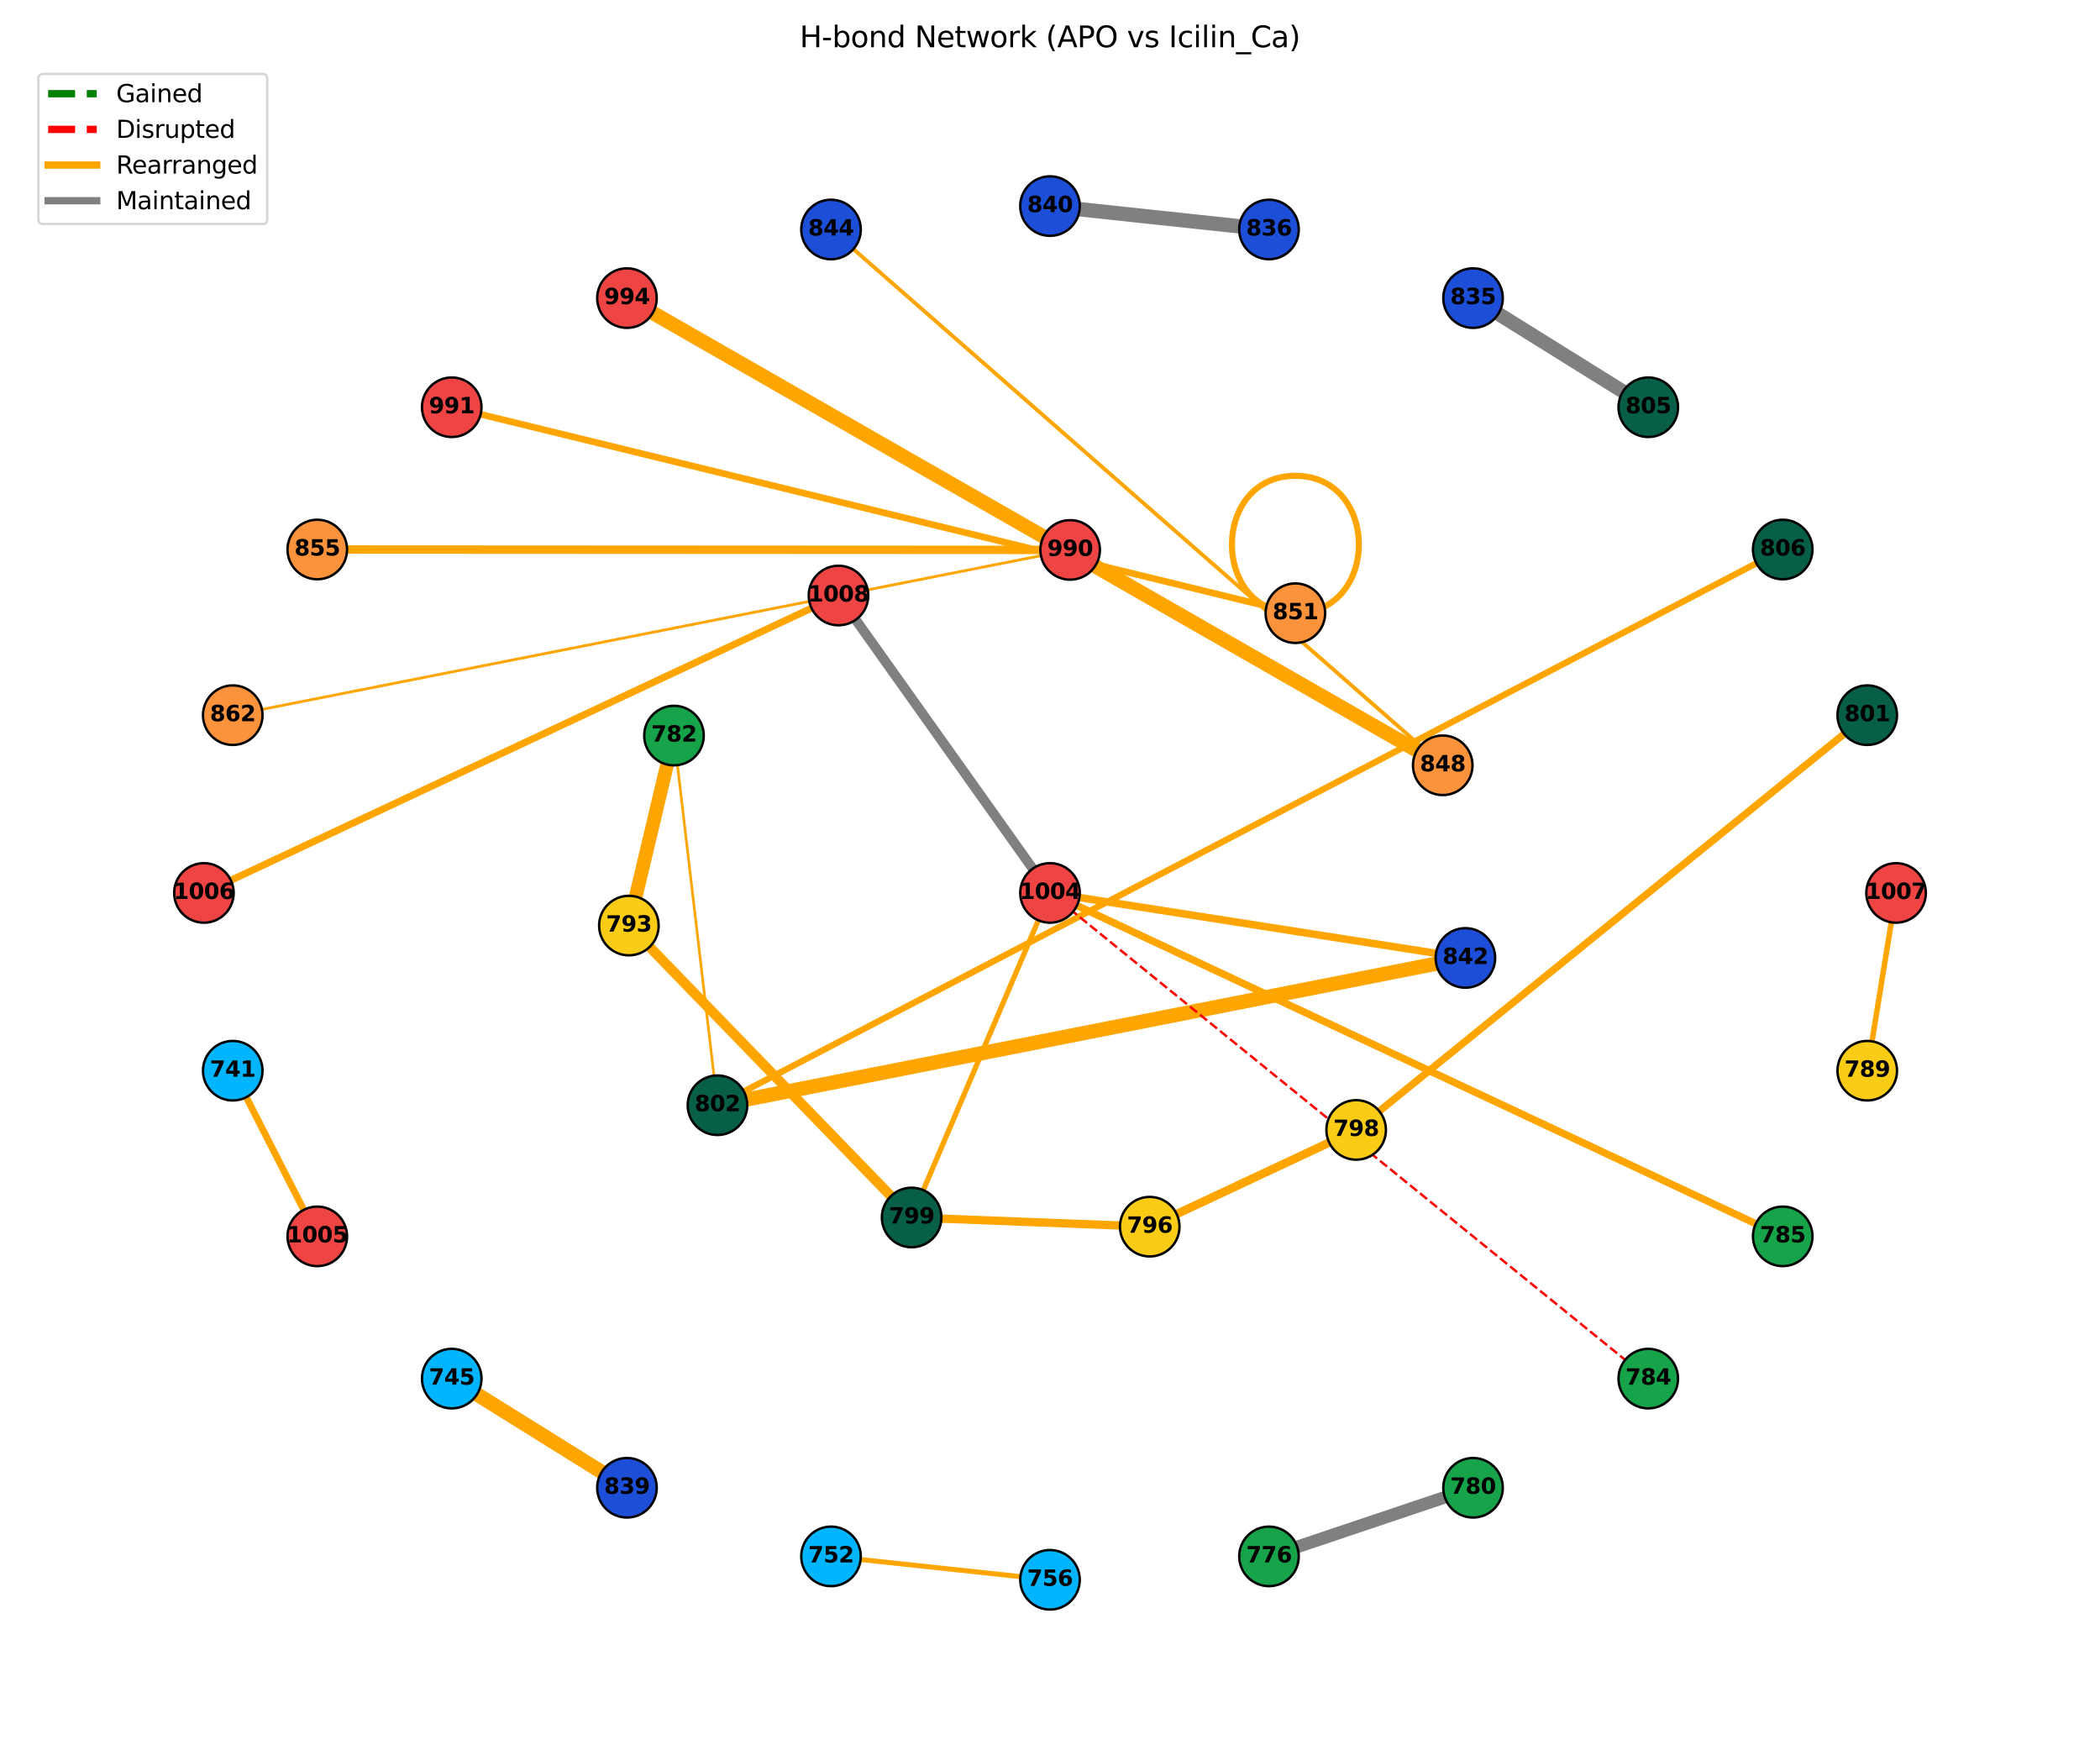 <?xml version="1.0" encoding="utf-8" standalone="no"?>
<!DOCTYPE svg PUBLIC "-//W3C//DTD SVG 1.1//EN"
  "http://www.w3.org/Graphics/SVG/1.1/DTD/svg11.dtd">
<svg xmlns:xlink="http://www.w3.org/1999/xlink" width="864pt" height="720pt" viewBox="0 0 864 720" xmlns="http://www.w3.org/2000/svg" version="1.1">
 <defs>
  <style type="text/css">*{stroke-linejoin: round; stroke-linecap: butt}</style>
 </defs>
 <g id="figure_1">
  <g id="patch_1">
   <path d="M 0 720 
L 864 720 
L 864 0 
L 0 0 
z
" style="fill: #ffffff"/>
  </g>
  <g id="axes_1">
   <g id="LineCollection_1">
    <path d="M 432 367.32 
L 344.975 244.974 
" clip-path="url(#p6fc18c1653)" style="fill: none; stroke: #808080; stroke-width: 4.04"/>
    <path d="M 432 367.32 
L 733.463 508.593 
" clip-path="url(#p6fc18c1653)" style="fill: none; stroke: #ffa500; stroke-width: 3.01"/>
    <path d="M 432 367.32 
L 375.074 500.823 
" clip-path="url(#p6fc18c1653)" style="fill: none; stroke: #ffa500; stroke-width: 2.16"/>
    <path d="M 432 367.32 
L 602.904 394.056 
" clip-path="url(#p6fc18c1653)" style="fill: none; stroke: #ffa500; stroke-width: 3.1"/>
    <path d="M 344.975 244.974 
L 83.901 367.32 
" clip-path="url(#p6fc18c1653)" style="fill: none; stroke: #ffa500; stroke-width: 2.89"/>
    <path d="M 95.762 440.448 
L 130.537 508.593 
" clip-path="url(#p6fc18c1653)" style="fill: none; stroke: #ffa500; stroke-width: 2.8"/>
    <path d="M 185.857 567.11 
L 257.95 612.012 
" clip-path="url(#p6fc18c1653)" style="fill: none; stroke: #ffa500; stroke-width: 5.93"/>
    <path d="M 341.905 640.238 
L 432 649.865 
" clip-path="url(#p6fc18c1653)" style="fill: none; stroke: #ffa500; stroke-width: 2.05"/>
    <path d="M 522.095 640.238 
L 606.05 612.012 
" clip-path="url(#p6fc18c1653)" style="fill: none; stroke: #808080; stroke-width: 5.17"/>
    <path d="M 277.299 302.585 
L 258.739 380.749 
" clip-path="url(#p6fc18c1653)" style="fill: none; stroke: #ffa500; stroke-width: 5.63"/>
    <path d="M 277.299 302.585 
L 295.188 454.649 
" clip-path="url(#p6fc18c1653)" style="fill: none; stroke: #ffa500; stroke-width: 1.08"/>
    <path d="M 258.739 380.749 
L 375.074 500.823 
" clip-path="url(#p6fc18c1653)" style="fill: none; stroke: #ffa500; stroke-width: 4.13"/>
    <path d="M 295.188 454.649 
L 733.463 226.047 
" clip-path="url(#p6fc18c1653)" style="fill: none; stroke: #ffa500; stroke-width: 2.6"/>
    <path d="M 295.188 454.649 
L 602.904 394.056 
" clip-path="url(#p6fc18c1653)" style="fill: none; stroke: #ffa500; stroke-width: 5.88"/>
    <path d="M 768.238 440.448 
L 780.099 367.32 
" clip-path="url(#p6fc18c1653)" style="fill: none; stroke: #ffa500; stroke-width: 2.26"/>
    <path d="M 375.074 500.823 
L 473.034 504.61 
" clip-path="url(#p6fc18c1653)" style="fill: none; stroke: #ffa500; stroke-width: 3.41"/>
    <path d="M 473.034 504.61 
L 557.966 464.809 
" clip-path="url(#p6fc18c1653)" style="fill: none; stroke: #ffa500; stroke-width: 3.49"/>
    <path d="M 557.966 464.809 
L 768.238 294.192 
" clip-path="url(#p6fc18c1653)" style="fill: none; stroke: #ffa500; stroke-width: 3.01"/>
    <path d="M 678.143 167.53 
L 606.049 122.628 
" clip-path="url(#p6fc18c1653)" style="fill: none; stroke: #808080; stroke-width: 5.8"/>
    <path d="M 522.095 94.402 
L 432 84.775 
" clip-path="url(#p6fc18c1653)" style="fill: none; stroke: #808080; stroke-width: 5.94"/>
    <path d="M 341.905 94.402 
L 593.582 314.814 
" clip-path="url(#p6fc18c1653)" style="fill: none; stroke: #ffa500; stroke-width: 1.58"/>
    <path d="M 593.582 314.814 
L 257.95 122.628 
" clip-path="url(#p6fc18c1653)" style="fill: none; stroke: #ffa500; stroke-width: 5.91"/>
    <path d="M 532.959 252.243 
L 532.959 252.243 
" clip-path="url(#p6fc18c1653)" style="fill: none; stroke: #ffa500; stroke-width: 2.5"/>
    <path d="M 532.959 252.243 
L 185.857 167.53 
" clip-path="url(#p6fc18c1653)" style="fill: none; stroke: #ffa500; stroke-width: 2.73"/>
    <path d="M 130.537 226.047 
L 440.282 226.207 
" clip-path="url(#p6fc18c1653)" style="fill: none; stroke: #ffa500; stroke-width: 3.46"/>
    <path d="M 440.282 226.207 
L 95.762 294.192 
" clip-path="url(#p6fc18c1653)" style="fill: none; stroke: #ffa500; stroke-width: 1.14"/>
   </g>
   <g id="patch_2">
    <path d="M 532.959 195.734 
C 567.769 195.734 567.769 252.243 532.959 252.243 
C 498.149 252.243 498.149 195.734 532.959 195.734 
" clip-path="url(#p6fc18c1653)" style="fill: none; stroke: #ffa500; stroke-width: 2.5; stroke-linecap: round"/>
   </g>
   <g id="LineCollection_2">
    <path d="M 432 367.32 
L 678.143 567.11 
" clip-path="url(#p6fc18c1653)" style="fill: none; stroke-dasharray: 3.7,1.6; stroke-dashoffset: 0; stroke: #ff0000"/>
   </g>
   <g id="PathCollection_1">
    <defs>
     <path id="C0_0_0101a02638" d="M 0 12.247 
C 3.248 12.247 6.364 10.957 8.66 8.66 
C 10.957 6.364 12.247 3.248 12.247 -0 
C 12.247 -3.248 10.957 -6.364 8.66 -8.66 
C 6.364 -10.957 3.248 -12.247 0 -12.247 
C -3.248 -12.247 -6.364 -10.957 -8.66 -8.66 
C -10.957 -6.364 -12.247 -3.248 -12.247 0 
C -12.247 3.248 -10.957 6.364 -8.66 8.66 
C -6.364 10.957 -3.248 12.247 0 12.247 
z
"/>
    </defs>
    <g clip-path="url(#p6fc18c1653)">
     <use xlink:href="#C0_0_0101a02638" x="432" y="367.32" style="fill: #ef4444; stroke: #000000"/>
    </g>
    <g clip-path="url(#p6fc18c1653)">
     <use xlink:href="#C0_0_0101a02638" x="344.975" y="244.974" style="fill: #ef4444; stroke: #000000"/>
    </g>
    <g clip-path="url(#p6fc18c1653)">
     <use xlink:href="#C0_0_0101a02638" x="83.901" y="367.32" style="fill: #ef4444; stroke: #000000"/>
    </g>
    <g clip-path="url(#p6fc18c1653)">
     <use xlink:href="#C0_0_0101a02638" x="95.762" y="440.448" style="fill: #00b5ff; stroke: #000000"/>
    </g>
    <g clip-path="url(#p6fc18c1653)">
     <use xlink:href="#C0_0_0101a02638" x="130.537" y="508.593" style="fill: #ef4444; stroke: #000000"/>
    </g>
    <g clip-path="url(#p6fc18c1653)">
     <use xlink:href="#C0_0_0101a02638" x="185.857" y="567.11" style="fill: #00b5ff; stroke: #000000"/>
    </g>
    <g clip-path="url(#p6fc18c1653)">
     <use xlink:href="#C0_0_0101a02638" x="257.95" y="612.012" style="fill: #1d4ed8; stroke: #000000"/>
    </g>
    <g clip-path="url(#p6fc18c1653)">
     <use xlink:href="#C0_0_0101a02638" x="341.905" y="640.238" style="fill: #00b5ff; stroke: #000000"/>
    </g>
    <g clip-path="url(#p6fc18c1653)">
     <use xlink:href="#C0_0_0101a02638" x="432" y="649.865" style="fill: #00b5ff; stroke: #000000"/>
    </g>
    <g clip-path="url(#p6fc18c1653)">
     <use xlink:href="#C0_0_0101a02638" x="522.095" y="640.238" style="fill: #16a34a; stroke: #000000"/>
    </g>
    <g clip-path="url(#p6fc18c1653)">
     <use xlink:href="#C0_0_0101a02638" x="606.05" y="612.012" style="fill: #16a34a; stroke: #000000"/>
    </g>
    <g clip-path="url(#p6fc18c1653)">
     <use xlink:href="#C0_0_0101a02638" x="277.299" y="302.585" style="fill: #16a34a; stroke: #000000"/>
    </g>
    <g clip-path="url(#p6fc18c1653)">
     <use xlink:href="#C0_0_0101a02638" x="258.739" y="380.749" style="fill: #facc15; stroke: #000000"/>
    </g>
    <g clip-path="url(#p6fc18c1653)">
     <use xlink:href="#C0_0_0101a02638" x="295.188" y="454.649" style="fill: #065f46; stroke: #000000"/>
    </g>
    <g clip-path="url(#p6fc18c1653)">
     <use xlink:href="#C0_0_0101a02638" x="678.143" y="567.11" style="fill: #16a34a; stroke: #000000"/>
    </g>
    <g clip-path="url(#p6fc18c1653)">
     <use xlink:href="#C0_0_0101a02638" x="733.463" y="508.593" style="fill: #16a34a; stroke: #000000"/>
    </g>
    <g clip-path="url(#p6fc18c1653)">
     <use xlink:href="#C0_0_0101a02638" x="768.238" y="440.448" style="fill: #facc15; stroke: #000000"/>
    </g>
    <g clip-path="url(#p6fc18c1653)">
     <use xlink:href="#C0_0_0101a02638" x="780.099" y="367.32" style="fill: #ef4444; stroke: #000000"/>
    </g>
    <g clip-path="url(#p6fc18c1653)">
     <use xlink:href="#C0_0_0101a02638" x="375.074" y="500.823" style="fill: #065f46; stroke: #000000"/>
    </g>
    <g clip-path="url(#p6fc18c1653)">
     <use xlink:href="#C0_0_0101a02638" x="473.034" y="504.61" style="fill: #facc15; stroke: #000000"/>
    </g>
    <g clip-path="url(#p6fc18c1653)">
     <use xlink:href="#C0_0_0101a02638" x="557.966" y="464.809" style="fill: #facc15; stroke: #000000"/>
    </g>
    <g clip-path="url(#p6fc18c1653)">
     <use xlink:href="#C0_0_0101a02638" x="768.238" y="294.192" style="fill: #065f46; stroke: #000000"/>
    </g>
    <g clip-path="url(#p6fc18c1653)">
     <use xlink:href="#C0_0_0101a02638" x="733.463" y="226.047" style="fill: #065f46; stroke: #000000"/>
    </g>
    <g clip-path="url(#p6fc18c1653)">
     <use xlink:href="#C0_0_0101a02638" x="602.904" y="394.056" style="fill: #1d4ed8; stroke: #000000"/>
    </g>
    <g clip-path="url(#p6fc18c1653)">
     <use xlink:href="#C0_0_0101a02638" x="678.143" y="167.53" style="fill: #065f46; stroke: #000000"/>
    </g>
    <g clip-path="url(#p6fc18c1653)">
     <use xlink:href="#C0_0_0101a02638" x="606.049" y="122.628" style="fill: #1d4ed8; stroke: #000000"/>
    </g>
    <g clip-path="url(#p6fc18c1653)">
     <use xlink:href="#C0_0_0101a02638" x="522.095" y="94.402" style="fill: #1d4ed8; stroke: #000000"/>
    </g>
    <g clip-path="url(#p6fc18c1653)">
     <use xlink:href="#C0_0_0101a02638" x="432" y="84.775" style="fill: #1d4ed8; stroke: #000000"/>
    </g>
    <g clip-path="url(#p6fc18c1653)">
     <use xlink:href="#C0_0_0101a02638" x="341.905" y="94.402" style="fill: #1d4ed8; stroke: #000000"/>
    </g>
    <g clip-path="url(#p6fc18c1653)">
     <use xlink:href="#C0_0_0101a02638" x="593.582" y="314.814" style="fill: #fb923c; stroke: #000000"/>
    </g>
    <g clip-path="url(#p6fc18c1653)">
     <use xlink:href="#C0_0_0101a02638" x="257.95" y="122.628" style="fill: #ef4444; stroke: #000000"/>
    </g>
    <g clip-path="url(#p6fc18c1653)">
     <use xlink:href="#C0_0_0101a02638" x="532.959" y="252.243" style="fill: #fb923c; stroke: #000000"/>
    </g>
    <g clip-path="url(#p6fc18c1653)">
     <use xlink:href="#C0_0_0101a02638" x="185.857" y="167.53" style="fill: #ef4444; stroke: #000000"/>
    </g>
    <g clip-path="url(#p6fc18c1653)">
     <use xlink:href="#C0_0_0101a02638" x="130.537" y="226.047" style="fill: #fb923c; stroke: #000000"/>
    </g>
    <g clip-path="url(#p6fc18c1653)">
     <use xlink:href="#C0_0_0101a02638" x="440.282" y="226.207" style="fill: #ef4444; stroke: #000000"/>
    </g>
    <g clip-path="url(#p6fc18c1653)">
     <use xlink:href="#C0_0_0101a02638" x="95.762" y="294.192" style="fill: #fb923c; stroke: #000000"/>
    </g>
   </g>
   <g id="line2d_1"/>
   <g id="line2d_2"/>
   <g id="line2d_3"/>
   <g id="line2d_4"/>
   <g id="text_1">
    <g clip-path="url(#p6fc18c1653)">
     <!-- 1004 -->
     <g transform="translate(419.476 369.803) scale(0.09 -0.09)">
      <defs>
       <path id="DejaVuSans-Bold-31" d="M 750 831 
L 1813 831 
L 1813 3847 
L 722 3622 
L 722 4441 
L 1806 4666 
L 2950 4666 
L 2950 831 
L 4013 831 
L 4013 0 
L 750 0 
L 750 831 
z
" transform="scale(0.016)"/>
       <path id="DejaVuSans-Bold-30" d="M 2944 2338 
Q 2944 3213 2780 3570 
Q 2616 3928 2228 3928 
Q 1841 3928 1675 3570 
Q 1509 3213 1509 2338 
Q 1509 1453 1675 1090 
Q 1841 728 2228 728 
Q 2613 728 2778 1090 
Q 2944 1453 2944 2338 
z
M 4147 2328 
Q 4147 1169 3647 539 
Q 3147 -91 2228 -91 
Q 1306 -91 806 539 
Q 306 1169 306 2328 
Q 306 3491 806 4120 
Q 1306 4750 2228 4750 
Q 3147 4750 3647 4120 
Q 4147 3491 4147 2328 
z
" transform="scale(0.016)"/>
       <path id="DejaVuSans-Bold-34" d="M 2356 3675 
L 1038 1722 
L 2356 1722 
L 2356 3675 
z
M 2156 4666 
L 3494 4666 
L 3494 1722 
L 4159 1722 
L 4159 850 
L 3494 850 
L 3494 0 
L 2356 0 
L 2356 850 
L 288 850 
L 288 1881 
L 2156 4666 
z
" transform="scale(0.016)"/>
      </defs>
      <use xlink:href="#DejaVuSans-Bold-31"/>
      <use xlink:href="#DejaVuSans-Bold-30" transform="translate(69.58 0)"/>
      <use xlink:href="#DejaVuSans-Bold-30" transform="translate(139.16 0)"/>
      <use xlink:href="#DejaVuSans-Bold-34" transform="translate(208.74 0)"/>
     </g>
    </g>
   </g>
   <g id="text_2">
    <g clip-path="url(#p6fc18c1653)">
     <!-- 1008 -->
     <g transform="translate(332.451 247.458) scale(0.09 -0.09)">
      <defs>
       <path id="DejaVuSans-Bold-38" d="M 2228 2088 
Q 1891 2088 1709 1903 
Q 1528 1719 1528 1375 
Q 1528 1031 1709 848 
Q 1891 666 2228 666 
Q 2563 666 2741 848 
Q 2919 1031 2919 1375 
Q 2919 1722 2741 1905 
Q 2563 2088 2228 2088 
z
M 1350 2484 
Q 925 2613 709 2878 
Q 494 3144 494 3541 
Q 494 4131 934 4440 
Q 1375 4750 2228 4750 
Q 3075 4750 3515 4442 
Q 3956 4134 3956 3541 
Q 3956 3144 3739 2878 
Q 3522 2613 3097 2484 
Q 3572 2353 3814 2058 
Q 4056 1763 4056 1313 
Q 4056 619 3595 264 
Q 3134 -91 2228 -91 
Q 1319 -91 855 264 
Q 391 619 391 1313 
Q 391 1763 633 2058 
Q 875 2353 1350 2484 
z
M 1631 3419 
Q 1631 3141 1786 2991 
Q 1941 2841 2228 2841 
Q 2509 2841 2662 2991 
Q 2816 3141 2816 3419 
Q 2816 3697 2662 3845 
Q 2509 3994 2228 3994 
Q 1941 3994 1786 3844 
Q 1631 3694 1631 3419 
z
" transform="scale(0.016)"/>
      </defs>
      <use xlink:href="#DejaVuSans-Bold-31"/>
      <use xlink:href="#DejaVuSans-Bold-30" transform="translate(69.58 0)"/>
      <use xlink:href="#DejaVuSans-Bold-30" transform="translate(139.16 0)"/>
      <use xlink:href="#DejaVuSans-Bold-38" transform="translate(208.74 0)"/>
     </g>
    </g>
   </g>
   <g id="text_3">
    <g clip-path="url(#p6fc18c1653)">
     <!-- 1006 -->
     <g transform="translate(71.377 369.803) scale(0.09 -0.09)">
      <defs>
       <path id="DejaVuSans-Bold-36" d="M 2316 2303 
Q 2000 2303 1842 2098 
Q 1684 1894 1684 1484 
Q 1684 1075 1842 870 
Q 2000 666 2316 666 
Q 2634 666 2792 870 
Q 2950 1075 2950 1484 
Q 2950 1894 2792 2098 
Q 2634 2303 2316 2303 
z
M 3803 4544 
L 3803 3681 
Q 3506 3822 3243 3889 
Q 2981 3956 2731 3956 
Q 2194 3956 1894 3657 
Q 1594 3359 1544 2772 
Q 1750 2925 1990 3001 
Q 2231 3078 2516 3078 
Q 3231 3078 3670 2659 
Q 4109 2241 4109 1563 
Q 4109 813 3618 361 
Q 3128 -91 2303 -91 
Q 1394 -91 895 523 
Q 397 1138 397 2266 
Q 397 3422 980 4083 
Q 1563 4744 2578 4744 
Q 2900 4744 3203 4694 
Q 3506 4644 3803 4544 
z
" transform="scale(0.016)"/>
      </defs>
      <use xlink:href="#DejaVuSans-Bold-31"/>
      <use xlink:href="#DejaVuSans-Bold-30" transform="translate(69.58 0)"/>
      <use xlink:href="#DejaVuSans-Bold-30" transform="translate(139.16 0)"/>
      <use xlink:href="#DejaVuSans-Bold-36" transform="translate(208.74 0)"/>
     </g>
    </g>
   </g>
   <g id="text_4">
    <g clip-path="url(#p6fc18c1653)">
     <!-- 741 -->
     <g transform="translate(86.369 442.932) scale(0.09 -0.09)">
      <defs>
       <path id="DejaVuSans-Bold-37" d="M 428 4666 
L 3944 4666 
L 3944 3988 
L 2125 0 
L 953 0 
L 2675 3781 
L 428 3781 
L 428 4666 
z
" transform="scale(0.016)"/>
      </defs>
      <use xlink:href="#DejaVuSans-Bold-37"/>
      <use xlink:href="#DejaVuSans-Bold-34" transform="translate(69.58 0)"/>
      <use xlink:href="#DejaVuSans-Bold-31" transform="translate(139.16 0)"/>
     </g>
    </g>
   </g>
   <g id="text_5">
    <g clip-path="url(#p6fc18c1653)">
     <!-- 1005 -->
     <g transform="translate(118.013 511.076) scale(0.09 -0.09)">
      <defs>
       <path id="DejaVuSans-Bold-35" d="M 678 4666 
L 3669 4666 
L 3669 3781 
L 1638 3781 
L 1638 3059 
Q 1775 3097 1914 3117 
Q 2053 3138 2203 3138 
Q 3056 3138 3531 2711 
Q 4006 2284 4006 1522 
Q 4006 766 3489 337 
Q 2972 -91 2053 -91 
Q 1656 -91 1267 -14 
Q 878 63 494 219 
L 494 1166 
Q 875 947 1217 837 
Q 1559 728 1863 728 
Q 2300 728 2551 942 
Q 2803 1156 2803 1522 
Q 2803 1891 2551 2103 
Q 2300 2316 1863 2316 
Q 1603 2316 1309 2248 
Q 1016 2181 678 2041 
L 678 4666 
z
" transform="scale(0.016)"/>
      </defs>
      <use xlink:href="#DejaVuSans-Bold-31"/>
      <use xlink:href="#DejaVuSans-Bold-30" transform="translate(69.58 0)"/>
      <use xlink:href="#DejaVuSans-Bold-30" transform="translate(139.16 0)"/>
      <use xlink:href="#DejaVuSans-Bold-35" transform="translate(208.74 0)"/>
     </g>
    </g>
   </g>
   <g id="text_6">
    <g clip-path="url(#p6fc18c1653)">
     <!-- 745 -->
     <g transform="translate(176.464 569.593) scale(0.09 -0.09)">
      <use xlink:href="#DejaVuSans-Bold-37"/>
      <use xlink:href="#DejaVuSans-Bold-34" transform="translate(69.58 0)"/>
      <use xlink:href="#DejaVuSans-Bold-35" transform="translate(139.16 0)"/>
     </g>
    </g>
   </g>
   <g id="text_7">
    <g clip-path="url(#p6fc18c1653)">
     <!-- 839 -->
     <g transform="translate(248.557 614.495) scale(0.09 -0.09)">
      <defs>
       <path id="DejaVuSans-Bold-33" d="M 2981 2516 
Q 3453 2394 3698 2092 
Q 3944 1791 3944 1325 
Q 3944 631 3412 270 
Q 2881 -91 1863 -91 
Q 1503 -91 1142 -33 
Q 781 25 428 141 
L 428 1069 
Q 766 900 1098 814 
Q 1431 728 1753 728 
Q 2231 728 2486 893 
Q 2741 1059 2741 1369 
Q 2741 1688 2480 1852 
Q 2219 2016 1709 2016 
L 1228 2016 
L 1228 2791 
L 1734 2791 
Q 2188 2791 2409 2933 
Q 2631 3075 2631 3366 
Q 2631 3634 2415 3781 
Q 2200 3928 1806 3928 
Q 1516 3928 1219 3862 
Q 922 3797 628 3669 
L 628 4550 
Q 984 4650 1334 4700 
Q 1684 4750 2022 4750 
Q 2931 4750 3382 4451 
Q 3834 4153 3834 3553 
Q 3834 3144 3618 2883 
Q 3403 2622 2981 2516 
z
" transform="scale(0.016)"/>
       <path id="DejaVuSans-Bold-39" d="M 641 103 
L 641 966 
Q 928 831 1190 764 
Q 1453 697 1709 697 
Q 2247 697 2547 995 
Q 2847 1294 2900 1881 
Q 2688 1725 2447 1647 
Q 2206 1569 1925 1569 
Q 1209 1569 770 1986 
Q 331 2403 331 3084 
Q 331 3838 820 4291 
Q 1309 4744 2131 4744 
Q 3044 4744 3544 4128 
Q 4044 3513 4044 2388 
Q 4044 1231 3459 570 
Q 2875 -91 1856 -91 
Q 1528 -91 1228 -42 
Q 928 6 641 103 
z
M 2125 2350 
Q 2441 2350 2600 2554 
Q 2759 2759 2759 3169 
Q 2759 3575 2600 3781 
Q 2441 3988 2125 3988 
Q 1809 3988 1650 3781 
Q 1491 3575 1491 3169 
Q 1491 2759 1650 2554 
Q 1809 2350 2125 2350 
z
" transform="scale(0.016)"/>
      </defs>
      <use xlink:href="#DejaVuSans-Bold-38"/>
      <use xlink:href="#DejaVuSans-Bold-33" transform="translate(69.58 0)"/>
      <use xlink:href="#DejaVuSans-Bold-39" transform="translate(139.16 0)"/>
     </g>
    </g>
   </g>
   <g id="text_8">
    <g clip-path="url(#p6fc18c1653)">
     <!-- 752 -->
     <g transform="translate(332.512 642.721) scale(0.09 -0.09)">
      <defs>
       <path id="DejaVuSans-Bold-32" d="M 1844 884 
L 3897 884 
L 3897 0 
L 506 0 
L 506 884 
L 2209 2388 
Q 2438 2594 2547 2791 
Q 2656 2988 2656 3200 
Q 2656 3528 2436 3728 
Q 2216 3928 1850 3928 
Q 1569 3928 1234 3808 
Q 900 3688 519 3450 
L 519 4475 
Q 925 4609 1322 4679 
Q 1719 4750 2100 4750 
Q 2938 4750 3402 4381 
Q 3866 4013 3866 3353 
Q 3866 2972 3669 2642 
Q 3472 2313 2841 1759 
L 1844 884 
z
" transform="scale(0.016)"/>
      </defs>
      <use xlink:href="#DejaVuSans-Bold-37"/>
      <use xlink:href="#DejaVuSans-Bold-35" transform="translate(69.58 0)"/>
      <use xlink:href="#DejaVuSans-Bold-32" transform="translate(139.16 0)"/>
     </g>
    </g>
   </g>
   <g id="text_9">
    <g clip-path="url(#p6fc18c1653)">
     <!-- 756 -->
     <g transform="translate(422.607 652.349) scale(0.09 -0.09)">
      <use xlink:href="#DejaVuSans-Bold-37"/>
      <use xlink:href="#DejaVuSans-Bold-35" transform="translate(69.58 0)"/>
      <use xlink:href="#DejaVuSans-Bold-36" transform="translate(139.16 0)"/>
     </g>
    </g>
   </g>
   <g id="text_10">
    <g clip-path="url(#p6fc18c1653)">
     <!-- 776 -->
     <g transform="translate(512.702 642.721) scale(0.09 -0.09)">
      <use xlink:href="#DejaVuSans-Bold-37"/>
      <use xlink:href="#DejaVuSans-Bold-37" transform="translate(69.58 0)"/>
      <use xlink:href="#DejaVuSans-Bold-36" transform="translate(139.16 0)"/>
     </g>
    </g>
   </g>
   <g id="text_11">
    <g clip-path="url(#p6fc18c1653)">
     <!-- 780 -->
     <g transform="translate(596.657 614.495) scale(0.09 -0.09)">
      <use xlink:href="#DejaVuSans-Bold-37"/>
      <use xlink:href="#DejaVuSans-Bold-38" transform="translate(69.58 0)"/>
      <use xlink:href="#DejaVuSans-Bold-30" transform="translate(139.16 0)"/>
     </g>
    </g>
   </g>
   <g id="text_12">
    <g clip-path="url(#p6fc18c1653)">
     <!-- 782 -->
     <g transform="translate(267.906 305.069) scale(0.09 -0.09)">
      <use xlink:href="#DejaVuSans-Bold-37"/>
      <use xlink:href="#DejaVuSans-Bold-38" transform="translate(69.58 0)"/>
      <use xlink:href="#DejaVuSans-Bold-32" transform="translate(139.16 0)"/>
     </g>
    </g>
   </g>
   <g id="text_13">
    <g clip-path="url(#p6fc18c1653)">
     <!-- 793 -->
     <g transform="translate(249.345 383.232) scale(0.09 -0.09)">
      <use xlink:href="#DejaVuSans-Bold-37"/>
      <use xlink:href="#DejaVuSans-Bold-39" transform="translate(69.58 0)"/>
      <use xlink:href="#DejaVuSans-Bold-33" transform="translate(139.16 0)"/>
     </g>
    </g>
   </g>
   <g id="text_14">
    <g clip-path="url(#p6fc18c1653)">
     <!-- 802 -->
     <g transform="translate(285.795 457.132) scale(0.09 -0.09)">
      <use xlink:href="#DejaVuSans-Bold-38"/>
      <use xlink:href="#DejaVuSans-Bold-30" transform="translate(69.58 0)"/>
      <use xlink:href="#DejaVuSans-Bold-32" transform="translate(139.16 0)"/>
     </g>
    </g>
   </g>
   <g id="text_15">
    <g clip-path="url(#p6fc18c1653)">
     <!-- 784 -->
     <g transform="translate(668.75 569.593) scale(0.09 -0.09)">
      <use xlink:href="#DejaVuSans-Bold-37"/>
      <use xlink:href="#DejaVuSans-Bold-38" transform="translate(69.58 0)"/>
      <use xlink:href="#DejaVuSans-Bold-34" transform="translate(139.16 0)"/>
     </g>
    </g>
   </g>
   <g id="text_16">
    <g clip-path="url(#p6fc18c1653)">
     <!-- 785 -->
     <g transform="translate(724.07 511.076) scale(0.09 -0.09)">
      <use xlink:href="#DejaVuSans-Bold-37"/>
      <use xlink:href="#DejaVuSans-Bold-38" transform="translate(69.58 0)"/>
      <use xlink:href="#DejaVuSans-Bold-35" transform="translate(139.16 0)"/>
     </g>
    </g>
   </g>
   <g id="text_17">
    <g clip-path="url(#p6fc18c1653)">
     <!-- 789 -->
     <g transform="translate(758.845 442.932) scale(0.09 -0.09)">
      <use xlink:href="#DejaVuSans-Bold-37"/>
      <use xlink:href="#DejaVuSans-Bold-38" transform="translate(69.58 0)"/>
      <use xlink:href="#DejaVuSans-Bold-39" transform="translate(139.16 0)"/>
     </g>
    </g>
   </g>
   <g id="text_18">
    <g clip-path="url(#p6fc18c1653)">
     <!-- 1007 -->
     <g transform="translate(767.575 369.803) scale(0.09 -0.09)">
      <use xlink:href="#DejaVuSans-Bold-31"/>
      <use xlink:href="#DejaVuSans-Bold-30" transform="translate(69.58 0)"/>
      <use xlink:href="#DejaVuSans-Bold-30" transform="translate(139.16 0)"/>
      <use xlink:href="#DejaVuSans-Bold-37" transform="translate(208.74 0)"/>
     </g>
    </g>
   </g>
   <g id="text_19">
    <g clip-path="url(#p6fc18c1653)">
     <!-- 799 -->
     <g transform="translate(365.681 503.306) scale(0.09 -0.09)">
      <use xlink:href="#DejaVuSans-Bold-37"/>
      <use xlink:href="#DejaVuSans-Bold-39" transform="translate(69.58 0)"/>
      <use xlink:href="#DejaVuSans-Bold-39" transform="translate(139.16 0)"/>
     </g>
    </g>
   </g>
   <g id="text_20">
    <g clip-path="url(#p6fc18c1653)">
     <!-- 796 -->
     <g transform="translate(463.641 507.094) scale(0.09 -0.09)">
      <use xlink:href="#DejaVuSans-Bold-37"/>
      <use xlink:href="#DejaVuSans-Bold-39" transform="translate(69.58 0)"/>
      <use xlink:href="#DejaVuSans-Bold-36" transform="translate(139.16 0)"/>
     </g>
    </g>
   </g>
   <g id="text_21">
    <g clip-path="url(#p6fc18c1653)">
     <!-- 798 -->
     <g transform="translate(548.573 467.293) scale(0.09 -0.09)">
      <use xlink:href="#DejaVuSans-Bold-37"/>
      <use xlink:href="#DejaVuSans-Bold-39" transform="translate(69.58 0)"/>
      <use xlink:href="#DejaVuSans-Bold-38" transform="translate(139.16 0)"/>
     </g>
    </g>
   </g>
   <g id="text_22">
    <g clip-path="url(#p6fc18c1653)">
     <!-- 801 -->
     <g transform="translate(758.845 296.675) scale(0.09 -0.09)">
      <use xlink:href="#DejaVuSans-Bold-38"/>
      <use xlink:href="#DejaVuSans-Bold-30" transform="translate(69.58 0)"/>
      <use xlink:href="#DejaVuSans-Bold-31" transform="translate(139.16 0)"/>
     </g>
    </g>
   </g>
   <g id="text_23">
    <g clip-path="url(#p6fc18c1653)">
     <!-- 806 -->
     <g transform="translate(724.07 228.531) scale(0.09 -0.09)">
      <use xlink:href="#DejaVuSans-Bold-38"/>
      <use xlink:href="#DejaVuSans-Bold-30" transform="translate(69.58 0)"/>
      <use xlink:href="#DejaVuSans-Bold-36" transform="translate(139.16 0)"/>
     </g>
    </g>
   </g>
   <g id="text_24">
    <g clip-path="url(#p6fc18c1653)">
     <!-- 842 -->
     <g transform="translate(593.511 396.539) scale(0.09 -0.09)">
      <use xlink:href="#DejaVuSans-Bold-38"/>
      <use xlink:href="#DejaVuSans-Bold-34" transform="translate(69.58 0)"/>
      <use xlink:href="#DejaVuSans-Bold-32" transform="translate(139.16 0)"/>
     </g>
    </g>
   </g>
   <g id="text_25">
    <g clip-path="url(#p6fc18c1653)">
     <!-- 805 -->
     <g transform="translate(668.75 170.014) scale(0.09 -0.09)">
      <use xlink:href="#DejaVuSans-Bold-38"/>
      <use xlink:href="#DejaVuSans-Bold-30" transform="translate(69.58 0)"/>
      <use xlink:href="#DejaVuSans-Bold-35" transform="translate(139.16 0)"/>
     </g>
    </g>
   </g>
   <g id="text_26">
    <g clip-path="url(#p6fc18c1653)">
     <!-- 835 -->
     <g transform="translate(596.656 125.112) scale(0.09 -0.09)">
      <use xlink:href="#DejaVuSans-Bold-38"/>
      <use xlink:href="#DejaVuSans-Bold-33" transform="translate(69.58 0)"/>
      <use xlink:href="#DejaVuSans-Bold-35" transform="translate(139.16 0)"/>
     </g>
    </g>
   </g>
   <g id="text_27">
    <g clip-path="url(#p6fc18c1653)">
     <!-- 836 -->
     <g transform="translate(512.702 96.885) scale(0.09 -0.09)">
      <use xlink:href="#DejaVuSans-Bold-38"/>
      <use xlink:href="#DejaVuSans-Bold-33" transform="translate(69.58 0)"/>
      <use xlink:href="#DejaVuSans-Bold-36" transform="translate(139.16 0)"/>
     </g>
    </g>
   </g>
   <g id="text_28">
    <g clip-path="url(#p6fc18c1653)">
     <!-- 840 -->
     <g transform="translate(422.607 87.258) scale(0.09 -0.09)">
      <use xlink:href="#DejaVuSans-Bold-38"/>
      <use xlink:href="#DejaVuSans-Bold-34" transform="translate(69.58 0)"/>
      <use xlink:href="#DejaVuSans-Bold-30" transform="translate(139.16 0)"/>
     </g>
    </g>
   </g>
   <g id="text_29">
    <g clip-path="url(#p6fc18c1653)">
     <!-- 844 -->
     <g transform="translate(332.512 96.885) scale(0.09 -0.09)">
      <use xlink:href="#DejaVuSans-Bold-38"/>
      <use xlink:href="#DejaVuSans-Bold-34" transform="translate(69.58 0)"/>
      <use xlink:href="#DejaVuSans-Bold-34" transform="translate(139.16 0)"/>
     </g>
    </g>
   </g>
   <g id="text_30">
    <g clip-path="url(#p6fc18c1653)">
     <!-- 848 -->
     <g transform="translate(584.189 317.298) scale(0.09 -0.09)">
      <use xlink:href="#DejaVuSans-Bold-38"/>
      <use xlink:href="#DejaVuSans-Bold-34" transform="translate(69.58 0)"/>
      <use xlink:href="#DejaVuSans-Bold-38" transform="translate(139.16 0)"/>
     </g>
    </g>
   </g>
   <g id="text_31">
    <g clip-path="url(#p6fc18c1653)">
     <!-- 994 -->
     <g transform="translate(248.557 125.112) scale(0.09 -0.09)">
      <use xlink:href="#DejaVuSans-Bold-39"/>
      <use xlink:href="#DejaVuSans-Bold-39" transform="translate(69.58 0)"/>
      <use xlink:href="#DejaVuSans-Bold-34" transform="translate(139.16 0)"/>
     </g>
    </g>
   </g>
   <g id="text_32">
    <g clip-path="url(#p6fc18c1653)">
     <!-- 851 -->
     <g transform="translate(523.566 254.726) scale(0.09 -0.09)">
      <use xlink:href="#DejaVuSans-Bold-38"/>
      <use xlink:href="#DejaVuSans-Bold-35" transform="translate(69.58 0)"/>
      <use xlink:href="#DejaVuSans-Bold-31" transform="translate(139.16 0)"/>
     </g>
    </g>
   </g>
   <g id="text_33">
    <g clip-path="url(#p6fc18c1653)">
     <!-- 991 -->
     <g transform="translate(176.464 170.014) scale(0.09 -0.09)">
      <use xlink:href="#DejaVuSans-Bold-39"/>
      <use xlink:href="#DejaVuSans-Bold-39" transform="translate(69.58 0)"/>
      <use xlink:href="#DejaVuSans-Bold-31" transform="translate(139.16 0)"/>
     </g>
    </g>
   </g>
   <g id="text_34">
    <g clip-path="url(#p6fc18c1653)">
     <!-- 855 -->
     <g transform="translate(121.144 228.531) scale(0.09 -0.09)">
      <use xlink:href="#DejaVuSans-Bold-38"/>
      <use xlink:href="#DejaVuSans-Bold-35" transform="translate(69.58 0)"/>
      <use xlink:href="#DejaVuSans-Bold-35" transform="translate(139.16 0)"/>
     </g>
    </g>
   </g>
   <g id="text_35">
    <g clip-path="url(#p6fc18c1653)">
     <!-- 990 -->
     <g transform="translate(430.889 228.691) scale(0.09 -0.09)">
      <use xlink:href="#DejaVuSans-Bold-39"/>
      <use xlink:href="#DejaVuSans-Bold-39" transform="translate(69.58 0)"/>
      <use xlink:href="#DejaVuSans-Bold-30" transform="translate(139.16 0)"/>
     </g>
    </g>
   </g>
   <g id="text_36">
    <g clip-path="url(#p6fc18c1653)">
     <!-- 862 -->
     <g transform="translate(86.369 296.675) scale(0.09 -0.09)">
      <use xlink:href="#DejaVuSans-Bold-38"/>
      <use xlink:href="#DejaVuSans-Bold-36" transform="translate(69.58 0)"/>
      <use xlink:href="#DejaVuSans-Bold-32" transform="translate(139.16 0)"/>
     </g>
    </g>
   </g>
   <g id="text_37">
    <!-- H-bond Network (APO vs Icilin_Ca) -->
    <g transform="translate(329.009 19.44) scale(0.12 -0.12)">
     <defs>
      <path id="DejaVuSans-48" d="M 628 4666 
L 1259 4666 
L 1259 2753 
L 3553 2753 
L 3553 4666 
L 4184 4666 
L 4184 0 
L 3553 0 
L 3553 2222 
L 1259 2222 
L 1259 0 
L 628 0 
L 628 4666 
z
" transform="scale(0.016)"/>
      <path id="DejaVuSans-2d" d="M 313 2009 
L 1997 2009 
L 1997 1497 
L 313 1497 
L 313 2009 
z
" transform="scale(0.016)"/>
      <path id="DejaVuSans-62" d="M 3116 1747 
Q 3116 2381 2855 2742 
Q 2594 3103 2138 3103 
Q 1681 3103 1420 2742 
Q 1159 2381 1159 1747 
Q 1159 1113 1420 752 
Q 1681 391 2138 391 
Q 2594 391 2855 752 
Q 3116 1113 3116 1747 
z
M 1159 2969 
Q 1341 3281 1617 3432 
Q 1894 3584 2278 3584 
Q 2916 3584 3314 3078 
Q 3713 2572 3713 1747 
Q 3713 922 3314 415 
Q 2916 -91 2278 -91 
Q 1894 -91 1617 61 
Q 1341 213 1159 525 
L 1159 0 
L 581 0 
L 581 4863 
L 1159 4863 
L 1159 2969 
z
" transform="scale(0.016)"/>
      <path id="DejaVuSans-6f" d="M 1959 3097 
Q 1497 3097 1228 2736 
Q 959 2375 959 1747 
Q 959 1119 1226 758 
Q 1494 397 1959 397 
Q 2419 397 2687 759 
Q 2956 1122 2956 1747 
Q 2956 2369 2687 2733 
Q 2419 3097 1959 3097 
z
M 1959 3584 
Q 2709 3584 3137 3096 
Q 3566 2609 3566 1747 
Q 3566 888 3137 398 
Q 2709 -91 1959 -91 
Q 1206 -91 779 398 
Q 353 888 353 1747 
Q 353 2609 779 3096 
Q 1206 3584 1959 3584 
z
" transform="scale(0.016)"/>
      <path id="DejaVuSans-6e" d="M 3513 2113 
L 3513 0 
L 2938 0 
L 2938 2094 
Q 2938 2591 2744 2837 
Q 2550 3084 2163 3084 
Q 1697 3084 1428 2787 
Q 1159 2491 1159 1978 
L 1159 0 
L 581 0 
L 581 3500 
L 1159 3500 
L 1159 2956 
Q 1366 3272 1645 3428 
Q 1925 3584 2291 3584 
Q 2894 3584 3203 3211 
Q 3513 2838 3513 2113 
z
" transform="scale(0.016)"/>
      <path id="DejaVuSans-64" d="M 2906 2969 
L 2906 4863 
L 3481 4863 
L 3481 0 
L 2906 0 
L 2906 525 
Q 2725 213 2448 61 
Q 2172 -91 1784 -91 
Q 1150 -91 751 415 
Q 353 922 353 1747 
Q 353 2572 751 3078 
Q 1150 3584 1784 3584 
Q 2172 3584 2448 3432 
Q 2725 3281 2906 2969 
z
M 947 1747 
Q 947 1113 1208 752 
Q 1469 391 1925 391 
Q 2381 391 2643 752 
Q 2906 1113 2906 1747 
Q 2906 2381 2643 2742 
Q 2381 3103 1925 3103 
Q 1469 3103 1208 2742 
Q 947 2381 947 1747 
z
" transform="scale(0.016)"/>
      <path id="DejaVuSans-20" transform="scale(0.016)"/>
      <path id="DejaVuSans-4e" d="M 628 4666 
L 1478 4666 
L 3547 763 
L 3547 4666 
L 4159 4666 
L 4159 0 
L 3309 0 
L 1241 3903 
L 1241 0 
L 628 0 
L 628 4666 
z
" transform="scale(0.016)"/>
      <path id="DejaVuSans-65" d="M 3597 1894 
L 3597 1613 
L 953 1613 
Q 991 1019 1311 708 
Q 1631 397 2203 397 
Q 2534 397 2845 478 
Q 3156 559 3463 722 
L 3463 178 
Q 3153 47 2828 -22 
Q 2503 -91 2169 -91 
Q 1331 -91 842 396 
Q 353 884 353 1716 
Q 353 2575 817 3079 
Q 1281 3584 2069 3584 
Q 2775 3584 3186 3129 
Q 3597 2675 3597 1894 
z
M 3022 2063 
Q 3016 2534 2758 2815 
Q 2500 3097 2075 3097 
Q 1594 3097 1305 2825 
Q 1016 2553 972 2059 
L 3022 2063 
z
" transform="scale(0.016)"/>
      <path id="DejaVuSans-74" d="M 1172 4494 
L 1172 3500 
L 2356 3500 
L 2356 3053 
L 1172 3053 
L 1172 1153 
Q 1172 725 1289 603 
Q 1406 481 1766 481 
L 2356 481 
L 2356 0 
L 1766 0 
Q 1100 0 847 248 
Q 594 497 594 1153 
L 594 3053 
L 172 3053 
L 172 3500 
L 594 3500 
L 594 4494 
L 1172 4494 
z
" transform="scale(0.016)"/>
      <path id="DejaVuSans-77" d="M 269 3500 
L 844 3500 
L 1563 769 
L 2278 3500 
L 2956 3500 
L 3675 769 
L 4391 3500 
L 4966 3500 
L 4050 0 
L 3372 0 
L 2619 2869 
L 1863 0 
L 1184 0 
L 269 3500 
z
" transform="scale(0.016)"/>
      <path id="DejaVuSans-72" d="M 2631 2963 
Q 2534 3019 2420 3045 
Q 2306 3072 2169 3072 
Q 1681 3072 1420 2755 
Q 1159 2438 1159 1844 
L 1159 0 
L 581 0 
L 581 3500 
L 1159 3500 
L 1159 2956 
Q 1341 3275 1631 3429 
Q 1922 3584 2338 3584 
Q 2397 3584 2469 3576 
Q 2541 3569 2628 3553 
L 2631 2963 
z
" transform="scale(0.016)"/>
      <path id="DejaVuSans-6b" d="M 581 4863 
L 1159 4863 
L 1159 1991 
L 2875 3500 
L 3609 3500 
L 1753 1863 
L 3688 0 
L 2938 0 
L 1159 1709 
L 1159 0 
L 581 0 
L 581 4863 
z
" transform="scale(0.016)"/>
      <path id="DejaVuSans-28" d="M 1984 4856 
Q 1566 4138 1362 3434 
Q 1159 2731 1159 2009 
Q 1159 1288 1364 580 
Q 1569 -128 1984 -844 
L 1484 -844 
Q 1016 -109 783 600 
Q 550 1309 550 2009 
Q 550 2706 781 3412 
Q 1013 4119 1484 4856 
L 1984 4856 
z
" transform="scale(0.016)"/>
      <path id="DejaVuSans-41" d="M 2188 4044 
L 1331 1722 
L 3047 1722 
L 2188 4044 
z
M 1831 4666 
L 2547 4666 
L 4325 0 
L 3669 0 
L 3244 1197 
L 1141 1197 
L 716 0 
L 50 0 
L 1831 4666 
z
" transform="scale(0.016)"/>
      <path id="DejaVuSans-50" d="M 1259 4147 
L 1259 2394 
L 2053 2394 
Q 2494 2394 2734 2622 
Q 2975 2850 2975 3272 
Q 2975 3691 2734 3919 
Q 2494 4147 2053 4147 
L 1259 4147 
z
M 628 4666 
L 2053 4666 
Q 2838 4666 3239 4311 
Q 3641 3956 3641 3272 
Q 3641 2581 3239 2228 
Q 2838 1875 2053 1875 
L 1259 1875 
L 1259 0 
L 628 0 
L 628 4666 
z
" transform="scale(0.016)"/>
      <path id="DejaVuSans-4f" d="M 2522 4238 
Q 1834 4238 1429 3725 
Q 1025 3213 1025 2328 
Q 1025 1447 1429 934 
Q 1834 422 2522 422 
Q 3209 422 3611 934 
Q 4013 1447 4013 2328 
Q 4013 3213 3611 3725 
Q 3209 4238 2522 4238 
z
M 2522 4750 
Q 3503 4750 4090 4092 
Q 4678 3434 4678 2328 
Q 4678 1225 4090 567 
Q 3503 -91 2522 -91 
Q 1538 -91 948 565 
Q 359 1222 359 2328 
Q 359 3434 948 4092 
Q 1538 4750 2522 4750 
z
" transform="scale(0.016)"/>
      <path id="DejaVuSans-76" d="M 191 3500 
L 800 3500 
L 1894 563 
L 2988 3500 
L 3597 3500 
L 2284 0 
L 1503 0 
L 191 3500 
z
" transform="scale(0.016)"/>
      <path id="DejaVuSans-73" d="M 2834 3397 
L 2834 2853 
Q 2591 2978 2328 3040 
Q 2066 3103 1784 3103 
Q 1356 3103 1142 2972 
Q 928 2841 928 2578 
Q 928 2378 1081 2264 
Q 1234 2150 1697 2047 
L 1894 2003 
Q 2506 1872 2764 1633 
Q 3022 1394 3022 966 
Q 3022 478 2636 193 
Q 2250 -91 1575 -91 
Q 1294 -91 989 -36 
Q 684 19 347 128 
L 347 722 
Q 666 556 975 473 
Q 1284 391 1588 391 
Q 1994 391 2212 530 
Q 2431 669 2431 922 
Q 2431 1156 2273 1281 
Q 2116 1406 1581 1522 
L 1381 1569 
Q 847 1681 609 1914 
Q 372 2147 372 2553 
Q 372 3047 722 3315 
Q 1072 3584 1716 3584 
Q 2034 3584 2315 3537 
Q 2597 3491 2834 3397 
z
" transform="scale(0.016)"/>
      <path id="DejaVuSans-49" d="M 628 4666 
L 1259 4666 
L 1259 0 
L 628 0 
L 628 4666 
z
" transform="scale(0.016)"/>
      <path id="DejaVuSans-63" d="M 3122 3366 
L 3122 2828 
Q 2878 2963 2633 3030 
Q 2388 3097 2138 3097 
Q 1578 3097 1268 2742 
Q 959 2388 959 1747 
Q 959 1106 1268 751 
Q 1578 397 2138 397 
Q 2388 397 2633 464 
Q 2878 531 3122 666 
L 3122 134 
Q 2881 22 2623 -34 
Q 2366 -91 2075 -91 
Q 1284 -91 818 406 
Q 353 903 353 1747 
Q 353 2603 823 3093 
Q 1294 3584 2113 3584 
Q 2378 3584 2631 3529 
Q 2884 3475 3122 3366 
z
" transform="scale(0.016)"/>
      <path id="DejaVuSans-69" d="M 603 3500 
L 1178 3500 
L 1178 0 
L 603 0 
L 603 3500 
z
M 603 4863 
L 1178 4863 
L 1178 4134 
L 603 4134 
L 603 4863 
z
" transform="scale(0.016)"/>
      <path id="DejaVuSans-6c" d="M 603 4863 
L 1178 4863 
L 1178 0 
L 603 0 
L 603 4863 
z
" transform="scale(0.016)"/>
      <path id="DejaVuSans-5f" d="M 3263 -1063 
L 3263 -1509 
L -63 -1509 
L -63 -1063 
L 3263 -1063 
z
" transform="scale(0.016)"/>
      <path id="DejaVuSans-43" d="M 4122 4306 
L 4122 3641 
Q 3803 3938 3442 4084 
Q 3081 4231 2675 4231 
Q 1875 4231 1450 3742 
Q 1025 3253 1025 2328 
Q 1025 1406 1450 917 
Q 1875 428 2675 428 
Q 3081 428 3442 575 
Q 3803 722 4122 1019 
L 4122 359 
Q 3791 134 3420 21 
Q 3050 -91 2638 -91 
Q 1578 -91 968 557 
Q 359 1206 359 2328 
Q 359 3453 968 4101 
Q 1578 4750 2638 4750 
Q 3056 4750 3426 4639 
Q 3797 4528 4122 4306 
z
" transform="scale(0.016)"/>
      <path id="DejaVuSans-61" d="M 2194 1759 
Q 1497 1759 1228 1600 
Q 959 1441 959 1056 
Q 959 750 1161 570 
Q 1363 391 1709 391 
Q 2188 391 2477 730 
Q 2766 1069 2766 1631 
L 2766 1759 
L 2194 1759 
z
M 3341 1997 
L 3341 0 
L 2766 0 
L 2766 531 
Q 2569 213 2275 61 
Q 1981 -91 1556 -91 
Q 1019 -91 701 211 
Q 384 513 384 1019 
Q 384 1609 779 1909 
Q 1175 2209 1959 2209 
L 2766 2209 
L 2766 2266 
Q 2766 2663 2505 2880 
Q 2244 3097 1772 3097 
Q 1472 3097 1187 3025 
Q 903 2953 641 2809 
L 641 3341 
Q 956 3463 1253 3523 
Q 1550 3584 1831 3584 
Q 2591 3584 2966 3190 
Q 3341 2797 3341 1997 
z
" transform="scale(0.016)"/>
      <path id="DejaVuSans-29" d="M 513 4856 
L 1013 4856 
Q 1481 4119 1714 3412 
Q 1947 2706 1947 2009 
Q 1947 1309 1714 600 
Q 1481 -109 1013 -844 
L 513 -844 
Q 928 -128 1133 580 
Q 1338 1288 1338 2009 
Q 1338 2731 1133 3434 
Q 928 4138 513 4856 
z
" transform="scale(0.016)"/>
     </defs>
     <use xlink:href="#DejaVuSans-48"/>
     <use xlink:href="#DejaVuSans-2d" transform="translate(75.195 0)"/>
     <use xlink:href="#DejaVuSans-62" transform="translate(111.279 0)"/>
     <use xlink:href="#DejaVuSans-6f" transform="translate(174.756 0)"/>
     <use xlink:href="#DejaVuSans-6e" transform="translate(235.938 0)"/>
     <use xlink:href="#DejaVuSans-64" transform="translate(299.316 0)"/>
     <use xlink:href="#DejaVuSans-20" transform="translate(362.793 0)"/>
     <use xlink:href="#DejaVuSans-4e" transform="translate(394.58 0)"/>
     <use xlink:href="#DejaVuSans-65" transform="translate(469.385 0)"/>
     <use xlink:href="#DejaVuSans-74" transform="translate(530.908 0)"/>
     <use xlink:href="#DejaVuSans-77" transform="translate(570.117 0)"/>
     <use xlink:href="#DejaVuSans-6f" transform="translate(651.904 0)"/>
     <use xlink:href="#DejaVuSans-72" transform="translate(713.086 0)"/>
     <use xlink:href="#DejaVuSans-6b" transform="translate(754.199 0)"/>
     <use xlink:href="#DejaVuSans-20" transform="translate(812.109 0)"/>
     <use xlink:href="#DejaVuSans-28" transform="translate(843.896 0)"/>
     <use xlink:href="#DejaVuSans-41" transform="translate(882.91 0)"/>
     <use xlink:href="#DejaVuSans-50" transform="translate(951.318 0)"/>
     <use xlink:href="#DejaVuSans-4f" transform="translate(1011.621 0)"/>
     <use xlink:href="#DejaVuSans-20" transform="translate(1090.332 0)"/>
     <use xlink:href="#DejaVuSans-76" transform="translate(1122.119 0)"/>
     <use xlink:href="#DejaVuSans-73" transform="translate(1181.299 0)"/>
     <use xlink:href="#DejaVuSans-20" transform="translate(1233.398 0)"/>
     <use xlink:href="#DejaVuSans-49" transform="translate(1265.186 0)"/>
     <use xlink:href="#DejaVuSans-63" transform="translate(1294.678 0)"/>
     <use xlink:href="#DejaVuSans-69" transform="translate(1349.658 0)"/>
     <use xlink:href="#DejaVuSans-6c" transform="translate(1377.441 0)"/>
     <use xlink:href="#DejaVuSans-69" transform="translate(1405.225 0)"/>
     <use xlink:href="#DejaVuSans-6e" transform="translate(1433.008 0)"/>
     <use xlink:href="#DejaVuSans-5f" transform="translate(1496.387 0)"/>
     <use xlink:href="#DejaVuSans-43" transform="translate(1546.387 0)"/>
     <use xlink:href="#DejaVuSans-61" transform="translate(1616.211 0)"/>
     <use xlink:href="#DejaVuSans-29" transform="translate(1677.49 0)"/>
    </g>
   </g>
   <g id="legend_1">
    <g id="patch_3">
     <path d="M 17.8 92.153 
L 107.942 92.153 
Q 109.942 92.153 109.942 90.153 
L 109.942 32.44 
Q 109.942 30.44 107.942 30.44 
L 17.8 30.44 
Q 15.8 30.44 15.8 32.44 
L 15.8 90.153 
Q 15.8 92.153 17.8 92.153 
z
" style="fill: #ffffff; opacity: 0.8; stroke: #cccccc; stroke-linejoin: miter"/>
    </g>
    <g id="line2d_5">
     <path d="M 19.8 38.538 
L 29.8 38.538 
L 39.8 38.538 
" style="fill: none; stroke-dasharray: 11.1,4.8; stroke-dashoffset: 0; stroke: #008000; stroke-width: 3"/>
    </g>
    <g id="text_38">
     <!-- Gained -->
     <g transform="translate(47.8 42.038) scale(0.1 -0.1)">
      <defs>
       <path id="DejaVuSans-47" d="M 3809 666 
L 3809 1919 
L 2778 1919 
L 2778 2438 
L 4434 2438 
L 4434 434 
Q 4069 175 3628 42 
Q 3188 -91 2688 -91 
Q 1594 -91 976 548 
Q 359 1188 359 2328 
Q 359 3472 976 4111 
Q 1594 4750 2688 4750 
Q 3144 4750 3555 4637 
Q 3966 4525 4313 4306 
L 4313 3634 
Q 3963 3931 3569 4081 
Q 3175 4231 2741 4231 
Q 1884 4231 1454 3753 
Q 1025 3275 1025 2328 
Q 1025 1384 1454 906 
Q 1884 428 2741 428 
Q 3075 428 3337 486 
Q 3600 544 3809 666 
z
" transform="scale(0.016)"/>
      </defs>
      <use xlink:href="#DejaVuSans-47"/>
      <use xlink:href="#DejaVuSans-61" transform="translate(77.49 0)"/>
      <use xlink:href="#DejaVuSans-69" transform="translate(138.77 0)"/>
      <use xlink:href="#DejaVuSans-6e" transform="translate(166.553 0)"/>
      <use xlink:href="#DejaVuSans-65" transform="translate(229.932 0)"/>
      <use xlink:href="#DejaVuSans-64" transform="translate(291.455 0)"/>
     </g>
    </g>
    <g id="line2d_6">
     <path d="M 19.8 53.217 
L 29.8 53.217 
L 39.8 53.217 
" style="fill: none; stroke-dasharray: 11.1,4.8; stroke-dashoffset: 0; stroke: #ff0000; stroke-width: 3"/>
    </g>
    <g id="text_39">
     <!-- Disrupted -->
     <g transform="translate(47.8 56.717) scale(0.1 -0.1)">
      <defs>
       <path id="DejaVuSans-44" d="M 1259 4147 
L 1259 519 
L 2022 519 
Q 2988 519 3436 956 
Q 3884 1394 3884 2338 
Q 3884 3275 3436 3711 
Q 2988 4147 2022 4147 
L 1259 4147 
z
M 628 4666 
L 1925 4666 
Q 3281 4666 3915 4102 
Q 4550 3538 4550 2338 
Q 4550 1131 3912 565 
Q 3275 0 1925 0 
L 628 0 
L 628 4666 
z
" transform="scale(0.016)"/>
       <path id="DejaVuSans-75" d="M 544 1381 
L 544 3500 
L 1119 3500 
L 1119 1403 
Q 1119 906 1312 657 
Q 1506 409 1894 409 
Q 2359 409 2629 706 
Q 2900 1003 2900 1516 
L 2900 3500 
L 3475 3500 
L 3475 0 
L 2900 0 
L 2900 538 
Q 2691 219 2414 64 
Q 2138 -91 1772 -91 
Q 1169 -91 856 284 
Q 544 659 544 1381 
z
M 1991 3584 
L 1991 3584 
z
" transform="scale(0.016)"/>
       <path id="DejaVuSans-70" d="M 1159 525 
L 1159 -1331 
L 581 -1331 
L 581 3500 
L 1159 3500 
L 1159 2969 
Q 1341 3281 1617 3432 
Q 1894 3584 2278 3584 
Q 2916 3584 3314 3078 
Q 3713 2572 3713 1747 
Q 3713 922 3314 415 
Q 2916 -91 2278 -91 
Q 1894 -91 1617 61 
Q 1341 213 1159 525 
z
M 3116 1747 
Q 3116 2381 2855 2742 
Q 2594 3103 2138 3103 
Q 1681 3103 1420 2742 
Q 1159 2381 1159 1747 
Q 1159 1113 1420 752 
Q 1681 391 2138 391 
Q 2594 391 2855 752 
Q 3116 1113 3116 1747 
z
" transform="scale(0.016)"/>
      </defs>
      <use xlink:href="#DejaVuSans-44"/>
      <use xlink:href="#DejaVuSans-69" transform="translate(77.002 0)"/>
      <use xlink:href="#DejaVuSans-73" transform="translate(104.785 0)"/>
      <use xlink:href="#DejaVuSans-72" transform="translate(156.885 0)"/>
      <use xlink:href="#DejaVuSans-75" transform="translate(197.998 0)"/>
      <use xlink:href="#DejaVuSans-70" transform="translate(261.377 0)"/>
      <use xlink:href="#DejaVuSans-74" transform="translate(324.854 0)"/>
      <use xlink:href="#DejaVuSans-65" transform="translate(364.062 0)"/>
      <use xlink:href="#DejaVuSans-64" transform="translate(425.586 0)"/>
     </g>
    </g>
    <g id="line2d_7">
     <path d="M 19.8 67.895 
L 29.8 67.895 
L 39.8 67.895 
" style="fill: none; stroke: #ffa500; stroke-width: 3; stroke-linecap: square"/>
    </g>
    <g id="text_40">
     <!-- Rearranged -->
     <g transform="translate(47.8 71.395) scale(0.1 -0.1)">
      <defs>
       <path id="DejaVuSans-52" d="M 2841 2188 
Q 3044 2119 3236 1894 
Q 3428 1669 3622 1275 
L 4263 0 
L 3584 0 
L 2988 1197 
Q 2756 1666 2539 1819 
Q 2322 1972 1947 1972 
L 1259 1972 
L 1259 0 
L 628 0 
L 628 4666 
L 2053 4666 
Q 2853 4666 3247 4331 
Q 3641 3997 3641 3322 
Q 3641 2881 3436 2590 
Q 3231 2300 2841 2188 
z
M 1259 4147 
L 1259 2491 
L 2053 2491 
Q 2509 2491 2742 2702 
Q 2975 2913 2975 3322 
Q 2975 3731 2742 3939 
Q 2509 4147 2053 4147 
L 1259 4147 
z
" transform="scale(0.016)"/>
       <path id="DejaVuSans-67" d="M 2906 1791 
Q 2906 2416 2648 2759 
Q 2391 3103 1925 3103 
Q 1463 3103 1205 2759 
Q 947 2416 947 1791 
Q 947 1169 1205 825 
Q 1463 481 1925 481 
Q 2391 481 2648 825 
Q 2906 1169 2906 1791 
z
M 3481 434 
Q 3481 -459 3084 -895 
Q 2688 -1331 1869 -1331 
Q 1566 -1331 1297 -1286 
Q 1028 -1241 775 -1147 
L 775 -588 
Q 1028 -725 1275 -790 
Q 1522 -856 1778 -856 
Q 2344 -856 2625 -561 
Q 2906 -266 2906 331 
L 2906 616 
Q 2728 306 2450 153 
Q 2172 0 1784 0 
Q 1141 0 747 490 
Q 353 981 353 1791 
Q 353 2603 747 3093 
Q 1141 3584 1784 3584 
Q 2172 3584 2450 3431 
Q 2728 3278 2906 2969 
L 2906 3500 
L 3481 3500 
L 3481 434 
z
" transform="scale(0.016)"/>
      </defs>
      <use xlink:href="#DejaVuSans-52"/>
      <use xlink:href="#DejaVuSans-65" transform="translate(64.982 0)"/>
      <use xlink:href="#DejaVuSans-61" transform="translate(126.506 0)"/>
      <use xlink:href="#DejaVuSans-72" transform="translate(187.785 0)"/>
      <use xlink:href="#DejaVuSans-72" transform="translate(227.148 0)"/>
      <use xlink:href="#DejaVuSans-61" transform="translate(268.262 0)"/>
      <use xlink:href="#DejaVuSans-6e" transform="translate(329.541 0)"/>
      <use xlink:href="#DejaVuSans-67" transform="translate(392.92 0)"/>
      <use xlink:href="#DejaVuSans-65" transform="translate(456.396 0)"/>
      <use xlink:href="#DejaVuSans-64" transform="translate(517.92 0)"/>
     </g>
    </g>
    <g id="line2d_8">
     <path d="M 19.8 82.573 
L 29.8 82.573 
L 39.8 82.573 
" style="fill: none; stroke: #808080; stroke-width: 3; stroke-linecap: square"/>
    </g>
    <g id="text_41">
     <!-- Maintained -->
     <g transform="translate(47.8 86.073) scale(0.1 -0.1)">
      <defs>
       <path id="DejaVuSans-4d" d="M 628 4666 
L 1569 4666 
L 2759 1491 
L 3956 4666 
L 4897 4666 
L 4897 0 
L 4281 0 
L 4281 4097 
L 3078 897 
L 2444 897 
L 1241 4097 
L 1241 0 
L 628 0 
L 628 4666 
z
" transform="scale(0.016)"/>
      </defs>
      <use xlink:href="#DejaVuSans-4d"/>
      <use xlink:href="#DejaVuSans-61" transform="translate(86.279 0)"/>
      <use xlink:href="#DejaVuSans-69" transform="translate(147.559 0)"/>
      <use xlink:href="#DejaVuSans-6e" transform="translate(175.342 0)"/>
      <use xlink:href="#DejaVuSans-74" transform="translate(238.721 0)"/>
      <use xlink:href="#DejaVuSans-61" transform="translate(277.93 0)"/>
      <use xlink:href="#DejaVuSans-69" transform="translate(339.209 0)"/>
      <use xlink:href="#DejaVuSans-6e" transform="translate(366.992 0)"/>
      <use xlink:href="#DejaVuSans-65" transform="translate(430.371 0)"/>
      <use xlink:href="#DejaVuSans-64" transform="translate(491.895 0)"/>
     </g>
    </g>
   </g>
  </g>
 </g>
 <defs>
  <clipPath id="p6fc18c1653">
   <rect x="10.8" y="25.44" width="842.4" height="683.76"/>
  </clipPath>
 </defs>
</svg>
